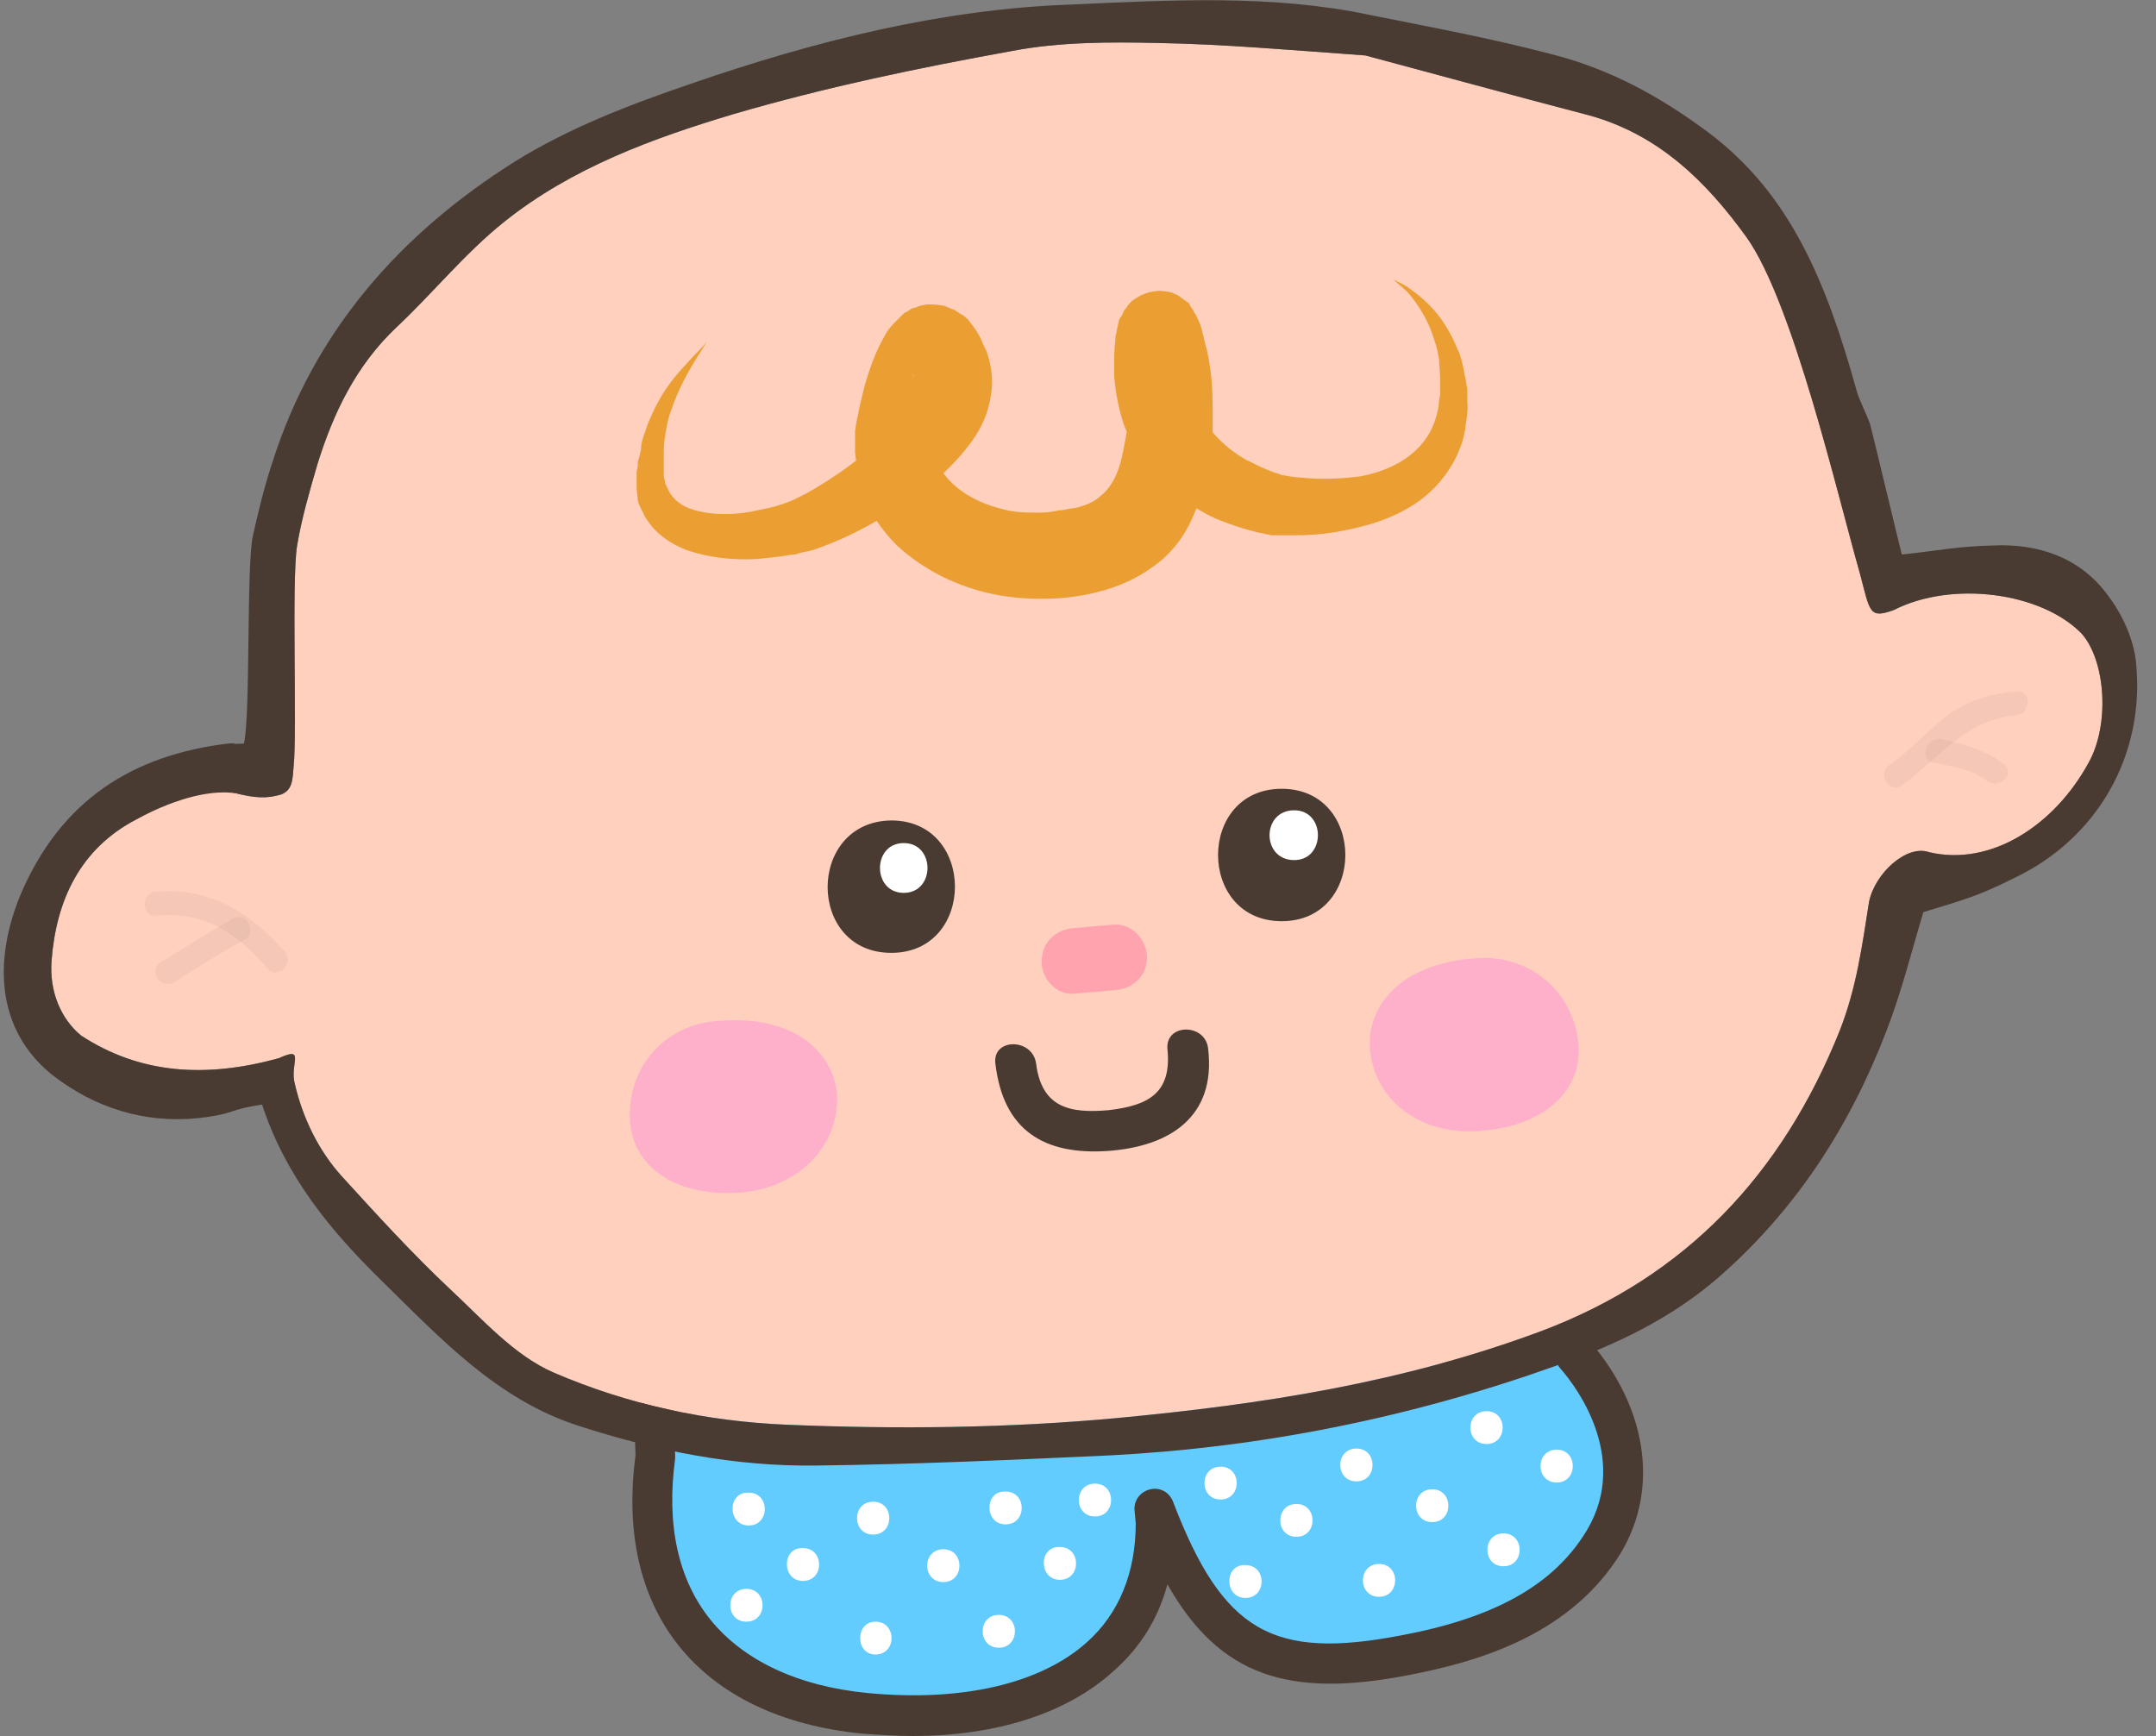 <svg width="77" height="62" viewBox="0 0 77 62" fill="none" xmlns="http://www.w3.org/2000/svg">
<rect x="0" y="0" width="77" height="62" fill="#808080" stroke="none"/>
<g clip-path="url(#clip0)">
<path d="M23.384 50.642L23.424 52.017C22.696 57.352 25.606 60.666 30.901 61.191C36.115 61.676 41.208 59.979 41.248 54.401L41.208 53.916C43.107 58.766 45.128 60.1 50.18 59.13C52.848 58.605 55.556 57.635 57.091 55.291C58.627 52.987 57.9 50.36 56.243 48.379" fill="#63CCFF"/>
<path d="M32.599 62C32.033 62 31.427 61.96 30.821 61.919C27.911 61.637 25.648 60.545 24.233 58.767C22.859 57.029 22.333 54.725 22.697 51.977L22.657 50.643C22.657 50.239 22.94 49.916 23.344 49.916C23.748 49.916 24.071 50.199 24.071 50.603L24.112 51.977C24.112 52.017 24.112 52.058 24.112 52.098C23.788 54.483 24.233 56.423 25.365 57.837C26.537 59.292 28.477 60.222 30.983 60.465C34.337 60.788 37.166 60.141 38.824 58.646C39.955 57.635 40.562 56.18 40.562 54.402L40.521 53.957C40.481 53.593 40.723 53.27 41.087 53.189C41.451 53.108 41.774 53.311 41.895 53.634C43.674 58.282 45.452 59.292 50.06 58.403C53.293 57.797 55.354 56.665 56.526 54.887C58.305 52.26 56.365 49.592 55.718 48.865C55.475 48.582 55.516 48.097 55.799 47.854C56.082 47.612 56.567 47.652 56.809 47.935C58.911 50.401 59.275 53.392 57.739 55.695C55.88 58.484 52.646 59.373 50.343 59.818C46.018 60.667 43.552 59.858 41.693 56.584C41.37 57.797 40.723 58.848 39.753 59.697C38.096 61.192 35.59 62 32.599 62Z" fill="#4A3B32"/>
<path fill-rule="evenodd" clip-rule="evenodd" d="M74.593 27.241C73.38 29.464 71.117 30.959 68.894 30.434C68.086 30.151 66.954 31.202 66.752 32.212C66.51 33.748 66.307 35.284 65.701 36.82C63.64 41.953 60.204 45.59 55.071 47.53C50.1 49.389 45.048 50.157 39.915 50.642C35.995 51.006 32.074 51.047 28.154 50.885C25.203 50.764 22.414 50.157 19.787 49.026C18.373 48.419 17.241 47.126 16.069 46.035C14.735 44.782 13.482 43.408 12.229 42.033C11.38 41.104 10.815 39.932 10.532 38.719C10.33 37.992 10.936 37.345 9.966 37.79C7.339 38.517 4.995 38.355 2.893 36.981C2.165 36.375 1.761 35.405 1.842 34.314C2.004 32.172 2.852 30.312 4.873 29.262C6.45 28.413 6.652 27.968 8.43 28.332C9.077 28.494 9.521 28.534 10.047 28.372C10.451 28.211 10.451 27.847 10.491 27.322C10.613 26.109 10.41 20.653 10.613 19.481C10.774 18.511 11.057 17.541 11.34 16.571C11.906 14.752 12.714 13.054 14.169 11.68C15.463 10.468 16.594 9.053 18.009 7.921C20.434 5.981 23.344 4.93 26.173 4.082C29.487 3.112 32.802 2.425 36.156 1.818C37.854 1.495 39.632 1.495 41.37 1.535C43.674 1.576 45.978 1.778 48.766 1.98C51.191 2.627 53.98 3.395 56.769 4.122C59.234 4.809 60.932 6.466 62.387 8.487C64.044 10.831 65.62 17.662 66.429 20.491C66.792 21.865 66.752 22.108 67.641 21.785C69.703 20.734 72.895 21.138 74.35 22.633C75.199 23.603 75.361 25.867 74.593 27.241Z" fill="#FFD0BE"/>
<g opacity="0.6">
<path opacity="0.6" fill-rule="evenodd" clip-rule="evenodd" d="M26.334 42.6C24.111 42.721 22.575 41.671 22.495 39.973C22.414 38.074 23.788 36.538 25.728 36.457C28.274 36.255 29.729 37.508 29.891 39.044C30.012 40.943 28.476 42.479 26.334 42.6Z" fill="#FD79E1"/>
</g>
<g opacity="0.6">
<path opacity="0.6" fill-rule="evenodd" clip-rule="evenodd" d="M48.928 37.467C48.806 35.931 50.019 34.436 52.605 34.234C54.505 34.032 56.122 35.285 56.364 37.184C56.566 38.882 55.233 40.175 53.01 40.377C50.827 40.62 49.089 39.367 48.928 37.467Z" fill="#FD79E1"/>
</g>
<path d="M35.55 37.992C35.833 40.377 37.288 41.266 39.592 41.104C41.774 40.942 43.431 39.892 43.149 37.467C43.068 36.537 41.613 36.537 41.694 37.467C41.855 39.043 41.007 39.487 39.592 39.649C38.218 39.77 37.207 39.568 37.005 37.992C36.884 37.062 35.429 37.062 35.55 37.992Z" fill="#4A3B32"/>
<path d="M31.832 34.031C34.863 34.031 34.863 29.302 31.832 29.302C28.8 29.342 28.8 34.031 31.832 34.031Z" fill="#4A3B32"/>
<path d="M45.775 32.9C48.806 32.9 48.806 28.171 45.775 28.171C42.744 28.171 42.744 32.9 45.775 32.9Z" fill="#4A3B32"/>
<path d="M32.276 31.888C33.408 31.888 33.408 30.11 32.276 30.11C31.145 30.11 31.145 31.888 32.276 31.888Z" fill="white"/>
<path d="M46.22 30.718C47.351 30.718 47.351 28.939 46.22 28.939C45.048 28.939 45.048 30.718 46.22 30.718Z" fill="white"/>
<path d="M38.378 35.487C38.863 35.446 39.308 35.406 39.793 35.365C40.44 35.325 40.965 34.88 40.965 34.193C40.965 33.587 40.44 32.981 39.793 33.021C39.308 33.062 38.863 33.102 38.378 33.142C37.732 33.183 37.206 33.627 37.206 34.315C37.166 34.921 37.732 35.568 38.378 35.487Z" fill="#FFA4AE"/>
<path d="M25.243 12.206C25.243 12.206 25.122 12.408 24.839 12.852C24.596 13.257 24.233 13.863 23.95 14.712C23.869 14.914 23.829 15.156 23.788 15.358C23.748 15.601 23.707 15.843 23.707 16.086C23.707 16.207 23.707 16.328 23.707 16.49V16.571C23.707 16.571 23.707 16.49 23.707 16.53V16.571V16.611V16.813C23.707 16.894 23.707 16.975 23.707 17.015L23.748 17.177C23.748 17.298 23.829 17.379 23.869 17.5C24.071 17.905 24.435 18.147 25.001 18.268C25.526 18.39 26.213 18.39 26.86 18.268C27.183 18.188 27.547 18.147 27.87 18.026C27.911 18.026 27.991 17.985 27.991 17.985L28.113 17.945L28.315 17.864C28.477 17.783 28.638 17.703 28.8 17.622C29.447 17.258 30.134 16.813 30.78 16.288C31.427 15.762 32.033 15.197 32.437 14.631C32.639 14.348 32.761 14.065 32.761 13.863C32.761 13.782 32.761 13.701 32.761 13.661C32.761 13.62 32.72 13.62 32.72 13.58L32.639 13.418C32.599 13.378 32.599 13.378 32.599 13.378C32.599 13.337 32.559 13.337 32.599 13.378C32.599 13.418 32.639 13.418 32.68 13.459C32.68 13.459 32.761 13.54 32.842 13.58C32.882 13.58 32.922 13.62 32.963 13.62C33.003 13.661 33.084 13.661 33.124 13.661C33.246 13.701 33.367 13.701 33.448 13.661C33.488 13.661 33.569 13.62 33.609 13.62C33.65 13.62 33.69 13.58 33.731 13.58C33.771 13.58 33.812 13.54 33.852 13.54C33.892 13.54 33.892 13.499 33.933 13.499C33.973 13.499 33.973 13.459 33.973 13.459L34.014 13.418L34.054 13.378C34.094 13.337 34.054 13.378 34.014 13.459C33.892 13.701 33.771 14.105 33.65 14.55C33.609 14.752 33.529 14.995 33.488 15.197C33.448 15.399 33.407 15.641 33.407 15.803V15.843C33.407 15.964 33.407 15.722 33.407 15.762V15.803V15.884V16.086V16.288C33.407 16.288 33.407 16.328 33.448 16.328C33.448 16.369 33.488 16.53 33.529 16.611C33.731 17.056 34.216 17.541 34.903 17.864C35.226 18.026 35.63 18.147 35.994 18.228C36.358 18.309 36.762 18.309 37.126 18.309C37.368 18.309 37.651 18.268 37.813 18.228C38.015 18.228 38.217 18.147 38.379 18.147C38.742 18.066 39.025 17.945 39.227 17.783C39.43 17.622 39.591 17.46 39.753 17.177C39.915 16.894 40.036 16.53 40.117 16.086C40.157 15.884 40.197 15.682 40.238 15.439L40.278 15.116L40.319 14.914V14.792C40.359 14.388 40.359 13.944 40.319 13.54C40.319 13.337 40.278 13.135 40.238 12.933C40.238 12.852 40.197 12.772 40.197 12.691C40.197 12.65 40.157 12.569 40.197 12.65L40.238 12.691C40.238 12.691 40.278 12.772 40.319 12.812C40.359 12.852 40.359 12.852 40.4 12.893C40.44 12.933 40.521 13.014 40.602 13.055C40.682 13.095 40.763 13.135 40.844 13.176C40.925 13.216 41.168 13.297 41.329 13.257C41.733 13.216 41.935 13.135 42.138 12.974C42.259 12.893 42.299 12.812 42.34 12.772C42.38 12.731 42.38 12.691 42.42 12.65C42.461 12.61 42.461 12.569 42.501 12.529L42.542 12.489C42.542 12.448 42.582 12.448 42.582 12.408C42.582 12.367 42.582 12.367 42.582 12.367C42.582 12.367 42.582 12.408 42.582 12.448C42.542 12.61 42.542 12.812 42.542 13.014V13.297V13.661C42.542 13.742 42.542 13.742 42.542 13.782V13.863C42.542 13.903 42.542 13.984 42.582 14.065C42.663 14.388 42.784 14.671 42.946 14.954C43.31 15.52 43.835 16.045 44.482 16.409C44.805 16.571 45.128 16.733 45.452 16.854C45.533 16.894 45.613 16.894 45.694 16.935L45.816 16.975C45.775 16.975 45.937 16.975 45.735 16.975H45.775H45.856C46.058 17.015 46.3 17.056 46.462 17.056C47.19 17.137 47.917 17.096 48.564 17.015C49.898 16.773 50.868 16.086 51.231 15.075C51.312 14.833 51.393 14.55 51.393 14.307L51.434 14.105V14.065C51.434 14.065 51.434 14.105 51.434 14.065V14.024V13.903C51.434 13.742 51.434 13.62 51.434 13.499C51.434 13.257 51.393 13.014 51.393 12.812C51.353 12.61 51.312 12.367 51.231 12.165C50.989 11.357 50.585 10.791 50.261 10.427C50.1 10.266 49.938 10.145 49.857 10.064C49.776 9.983 49.696 9.942 49.696 9.942C49.696 9.942 49.736 9.983 49.857 10.023C49.978 10.104 50.14 10.145 50.342 10.306C50.746 10.589 51.353 11.074 51.797 11.923C51.919 12.125 51.999 12.367 52.121 12.61C52.202 12.852 52.282 13.176 52.323 13.459C52.363 13.58 52.363 13.742 52.404 13.863V13.984V14.024V14.065V14.105C52.404 14.186 52.404 14.267 52.404 14.348C52.444 14.671 52.363 15.035 52.323 15.358C52.202 16.086 51.797 16.854 51.191 17.46C50.585 18.066 49.776 18.47 48.968 18.713C48.119 18.955 47.27 19.117 46.3 19.117C46.058 19.117 45.856 19.117 45.654 19.117H45.573H45.533H45.411L45.209 19.077C45.088 19.036 44.967 19.036 44.846 18.996C44.361 18.875 43.876 18.713 43.391 18.511C42.461 18.066 41.531 17.379 40.844 16.45C40.48 15.964 40.197 15.439 40.036 14.833C39.955 14.55 39.874 14.146 39.834 13.822L39.793 13.459V13.014C39.793 12.731 39.793 12.489 39.834 12.165C39.834 12.085 39.834 12.004 39.874 11.882C39.874 11.802 39.915 11.68 39.955 11.478C39.955 11.438 39.995 11.357 40.036 11.317L40.076 11.236C40.117 11.195 40.117 11.114 40.157 11.074C40.197 11.034 40.238 10.993 40.278 10.912C40.319 10.872 40.359 10.791 40.48 10.71C40.723 10.549 40.925 10.427 41.37 10.387C41.572 10.387 41.814 10.427 41.895 10.468C41.976 10.508 42.097 10.549 42.178 10.63C42.259 10.67 42.38 10.791 42.42 10.791C42.461 10.832 42.501 10.872 42.501 10.912C42.542 10.953 42.542 10.993 42.582 11.034C42.623 11.074 42.623 11.114 42.623 11.114L42.703 11.236C42.865 11.559 42.906 11.68 42.946 11.882C42.986 12.044 43.027 12.206 43.067 12.367C43.148 12.65 43.188 12.933 43.229 13.216C43.31 13.782 43.31 14.348 43.31 14.954V15.197V15.399L43.269 15.843C43.229 16.126 43.188 16.409 43.148 16.692C43.027 17.258 42.865 17.864 42.582 18.511C42.299 19.157 41.814 19.804 41.168 20.249C40.561 20.693 39.874 20.976 39.227 21.138C38.621 21.3 37.894 21.381 37.449 21.381C36.075 21.421 34.862 21.178 33.69 20.613C33.124 20.33 32.559 19.966 32.033 19.481C31.548 18.996 31.104 18.39 30.821 17.662C30.7 17.298 30.578 16.975 30.578 16.49L30.538 16.167V15.964V15.762V15.682V15.641C30.538 15.641 30.538 15.399 30.538 15.479V15.399C30.578 15.035 30.659 14.792 30.7 14.509C30.78 14.227 30.821 13.984 30.902 13.701C31.063 13.176 31.225 12.65 31.589 12.004C31.669 11.842 31.791 11.68 31.993 11.478C32.033 11.438 32.114 11.357 32.154 11.317C32.195 11.276 32.195 11.276 32.235 11.236C32.276 11.195 32.316 11.155 32.357 11.155C32.397 11.114 32.437 11.114 32.478 11.074C32.518 11.034 32.599 10.993 32.68 10.993C32.761 10.953 32.801 10.953 32.882 10.912C32.963 10.912 33.044 10.872 33.124 10.872C33.286 10.872 33.488 10.872 33.65 10.912C33.731 10.912 33.812 10.953 33.892 10.993C33.973 11.034 34.014 11.034 34.094 11.074C34.216 11.155 34.337 11.236 34.418 11.276C34.499 11.357 34.58 11.397 34.62 11.478C34.822 11.721 34.943 11.923 35.024 12.085C35.065 12.165 35.105 12.287 35.145 12.367L35.226 12.529C35.307 12.731 35.347 12.933 35.388 13.135C35.469 13.58 35.428 13.984 35.347 14.348C35.186 15.116 34.822 15.641 34.458 16.086C33.731 16.975 32.922 17.581 32.114 18.107C31.306 18.632 30.497 19.077 29.689 19.4C29.487 19.481 29.285 19.562 29.042 19.642L28.881 19.683L28.679 19.723L28.517 19.764C28.436 19.804 28.396 19.804 28.315 19.804C27.87 19.885 27.426 19.925 27.021 19.966C26.173 20.006 25.324 19.925 24.516 19.642C24.111 19.481 23.748 19.279 23.424 18.955C23.263 18.794 23.142 18.632 23.02 18.43C22.939 18.228 22.818 18.066 22.778 17.864C22.778 17.783 22.737 17.581 22.737 17.379C22.737 17.298 22.737 17.177 22.737 17.096C22.737 17.015 22.737 16.935 22.737 16.854L22.778 16.652V16.49L22.818 16.369C22.859 16.207 22.899 16.086 22.899 15.924C22.939 15.641 23.061 15.399 23.142 15.116C23.263 14.873 23.344 14.631 23.465 14.429C23.909 13.58 24.435 13.095 24.758 12.731C25.081 12.408 25.243 12.206 25.243 12.206Z" fill="#EB9F33"/>
<g opacity="0.5">
<g opacity="0.5">
<g opacity="0.5">
<path opacity="0.5" d="M5.56 32.698C7.298 32.536 8.47 33.304 9.561 34.597C9.925 35.002 10.531 34.395 10.168 33.991C8.915 32.577 7.5 31.687 5.56 31.849C5.035 31.889 5.035 32.738 5.56 32.698Z" fill="#4A3B32"/>
</g>
</g>
<g opacity="0.5">
<g opacity="0.5">
<path opacity="0.5" d="M8.308 32.818C7.459 33.303 6.61 33.829 5.762 34.354C5.277 34.637 5.721 35.365 6.206 35.082C7.055 34.556 7.863 34.031 8.752 33.546C9.197 33.303 8.793 32.535 8.308 32.818Z" fill="#4A3B32"/>
</g>
</g>
</g>
<g opacity="0.5">
<g opacity="0.5">
<g opacity="0.5">
<path opacity="0.5" d="M67.923 28.049C69.298 27.039 70.187 25.705 72.006 25.544C72.531 25.503 72.571 24.614 72.006 24.695C71.157 24.776 70.349 24.978 69.621 25.503C68.853 26.069 68.247 26.797 67.479 27.322C67.034 27.645 67.479 28.373 67.923 28.049Z" fill="#4A3B32"/>
</g>
</g>
<g opacity="0.5">
<g opacity="0.5">
<path opacity="0.5" d="M69.096 27.241C69.702 27.363 70.47 27.484 70.955 27.888C71.4 28.211 72.006 27.645 71.561 27.282C70.915 26.797 70.106 26.554 69.298 26.393C68.772 26.352 68.53 27.16 69.096 27.241Z" fill="#4A3B32"/>
</g>
</g>
</g>
<path fill-rule="evenodd" clip-rule="evenodd" d="M76.289 23.685C76.209 22.836 75.804 21.947 75.279 21.26C74.309 19.926 72.814 19.401 71.156 19.482C69.823 19.522 69.418 19.643 67.923 19.805C67.883 19.684 66.872 15.44 66.791 15.157C66.67 14.793 66.387 14.268 66.306 13.944C65.215 10.024 63.922 6.912 61.012 4.729C59.274 3.436 57.495 2.466 55.434 1.941C53.292 1.375 51.109 0.971 48.887 0.526C45.411 -0.202 41.854 0.001 38.257 0.162C33.649 0.324 29.122 1.456 24.677 2.991C22.535 3.719 20.312 4.568 18.372 5.78C14.33 8.327 11.218 11.802 9.722 16.531C9.439 17.38 9.237 18.229 9.035 19.118C8.793 20.169 8.954 25.504 8.712 26.555C7.904 26.595 8.752 26.514 8.146 26.555C4.791 26.959 2.164 28.535 0.709 32.011C-0.382 34.719 0.063 37.184 2.205 38.639C3.7 39.69 5.478 40.175 7.418 39.892C8.469 39.731 8.106 39.65 9.359 39.448C10.207 42.035 11.824 43.974 13.643 45.753C15.744 47.814 17.765 49.997 20.675 50.926C23.424 51.815 26.212 52.381 29.163 52.341C32.639 52.3 36.155 52.139 39.671 51.977C45.047 51.694 50.342 50.643 55.555 48.784C57.657 48.057 59.718 47.087 61.456 45.551C64.164 43.166 66.064 40.216 67.357 36.861C67.923 35.406 68.287 33.911 68.691 32.577C70.146 32.132 70.631 32.011 71.924 31.364C74.915 29.95 76.613 26.959 76.289 23.685ZM74.592 27.242C73.379 29.465 71.116 30.96 68.893 30.435C68.085 30.152 66.953 31.203 66.751 32.213C66.508 33.749 66.306 35.285 65.7 36.821C63.639 41.954 60.203 45.591 55.07 47.531C50.099 49.39 45.047 50.158 39.914 50.643C35.993 51.007 32.073 51.047 28.152 50.886C25.202 50.765 22.413 50.158 19.786 49.027C18.372 48.42 17.24 47.127 16.068 46.036C14.734 44.783 13.481 43.409 12.228 42.035C11.379 41.105 10.813 39.933 10.531 38.72C10.329 37.993 10.935 37.346 9.965 37.791C7.338 38.518 4.993 38.356 2.892 36.982C2.164 36.376 1.76 35.406 1.841 34.315C2.003 32.173 2.851 30.314 4.872 29.263C6.448 28.414 7.661 28.212 8.429 28.333C9.076 28.495 9.52 28.535 10.046 28.373C10.45 28.212 10.45 27.848 10.49 27.323C10.611 26.11 10.409 20.654 10.611 19.482C10.773 18.512 11.056 17.542 11.339 16.572C11.905 14.753 12.713 13.055 14.168 11.681C15.461 10.469 16.593 9.054 18.008 7.922C20.433 5.982 23.343 4.931 26.172 4.083C29.486 3.113 32.8 2.426 36.155 1.819C37.853 1.496 39.631 1.496 41.369 1.536C43.673 1.577 45.977 1.779 48.765 1.981C51.19 2.628 53.979 3.396 56.768 4.123C59.233 4.81 60.931 6.467 62.386 8.488C64.043 10.832 65.619 17.663 66.428 20.492C66.791 21.866 66.751 22.109 67.64 21.785C69.701 20.735 72.894 21.139 74.349 22.634C75.198 23.604 75.36 25.868 74.592 27.242Z" fill="#4A3B32"/>
<path d="M26.738 54.482C27.506 54.482 27.506 53.31 26.738 53.31C25.97 53.27 25.97 54.482 26.738 54.482Z" fill="white"/>
<path d="M31.184 54.806C31.952 54.806 31.952 53.633 31.184 53.633C30.416 53.633 30.416 54.806 31.184 54.806Z" fill="white"/>
<path d="M35.914 54.442C36.682 54.442 36.682 53.27 35.914 53.27C35.146 53.229 35.146 54.442 35.914 54.442Z" fill="white"/>
<path d="M43.592 53.553C44.36 53.553 44.36 52.381 43.592 52.381C42.824 52.381 42.824 53.553 43.592 53.553Z" fill="white"/>
<path d="M48.443 52.906C49.211 52.906 49.211 51.734 48.443 51.734C47.675 51.734 47.675 52.906 48.443 52.906Z" fill="white"/>
<path d="M53.091 51.572C53.858 51.572 53.858 50.4 53.091 50.4C52.323 50.4 52.323 51.572 53.091 51.572Z" fill="white"/>
<path d="M28.678 56.462C29.446 56.462 29.446 55.29 28.678 55.29C27.911 55.25 27.911 56.462 28.678 56.462Z" fill="white"/>
<path d="M33.69 56.503C34.458 56.503 34.458 55.331 33.69 55.331C32.922 55.331 32.922 56.503 33.69 56.503Z" fill="white"/>
<path d="M37.854 56.422C38.622 56.422 38.622 55.25 37.854 55.25C37.086 55.21 37.086 56.422 37.854 56.422Z" fill="white"/>
<path d="M46.3 54.886C47.068 54.886 47.068 53.714 46.3 53.714C45.532 53.714 45.532 54.886 46.3 54.886Z" fill="white"/>
<path d="M51.15 54.361C51.918 54.361 51.918 53.189 51.15 53.189C50.383 53.189 50.383 54.361 51.15 54.361Z" fill="white"/>
<path d="M49.251 57.028C50.019 57.028 50.019 55.856 49.251 55.856C48.483 55.856 48.483 57.028 49.251 57.028Z" fill="white"/>
<path d="M53.697 55.938C54.465 55.938 54.465 54.765 53.697 54.765C52.929 54.765 52.929 55.938 53.697 55.938Z" fill="white"/>
<path d="M44.481 57.069C45.249 57.069 45.249 55.897 44.481 55.897C43.713 55.856 43.713 57.069 44.481 57.069Z" fill="white"/>
<path d="M35.671 58.847C36.439 58.847 36.439 57.675 35.671 57.675C34.903 57.675 34.903 58.847 35.671 58.847Z" fill="white"/>
<path d="M31.265 59.09C32.033 59.09 32.033 57.918 31.265 57.918C30.538 57.918 30.538 59.09 31.265 59.09Z" fill="white"/>
<path d="M26.658 57.918C27.426 57.918 27.426 56.746 26.658 56.746C25.89 56.746 25.89 57.918 26.658 57.918Z" fill="white"/>
<path d="M39.106 54.159C39.874 54.159 39.874 52.987 39.106 52.987C38.338 52.987 38.338 54.159 39.106 54.159Z" fill="white"/>
<path d="M55.596 52.947C56.364 52.947 56.364 51.774 55.596 51.774C54.828 51.774 54.828 52.947 55.596 52.947Z" fill="white"/>
</g>
<defs>
<clipPath id="clip0">
<rect width="76.186" height="62" fill="white" transform="translate(0.144)"/>
</clipPath>
</defs>
</svg>
